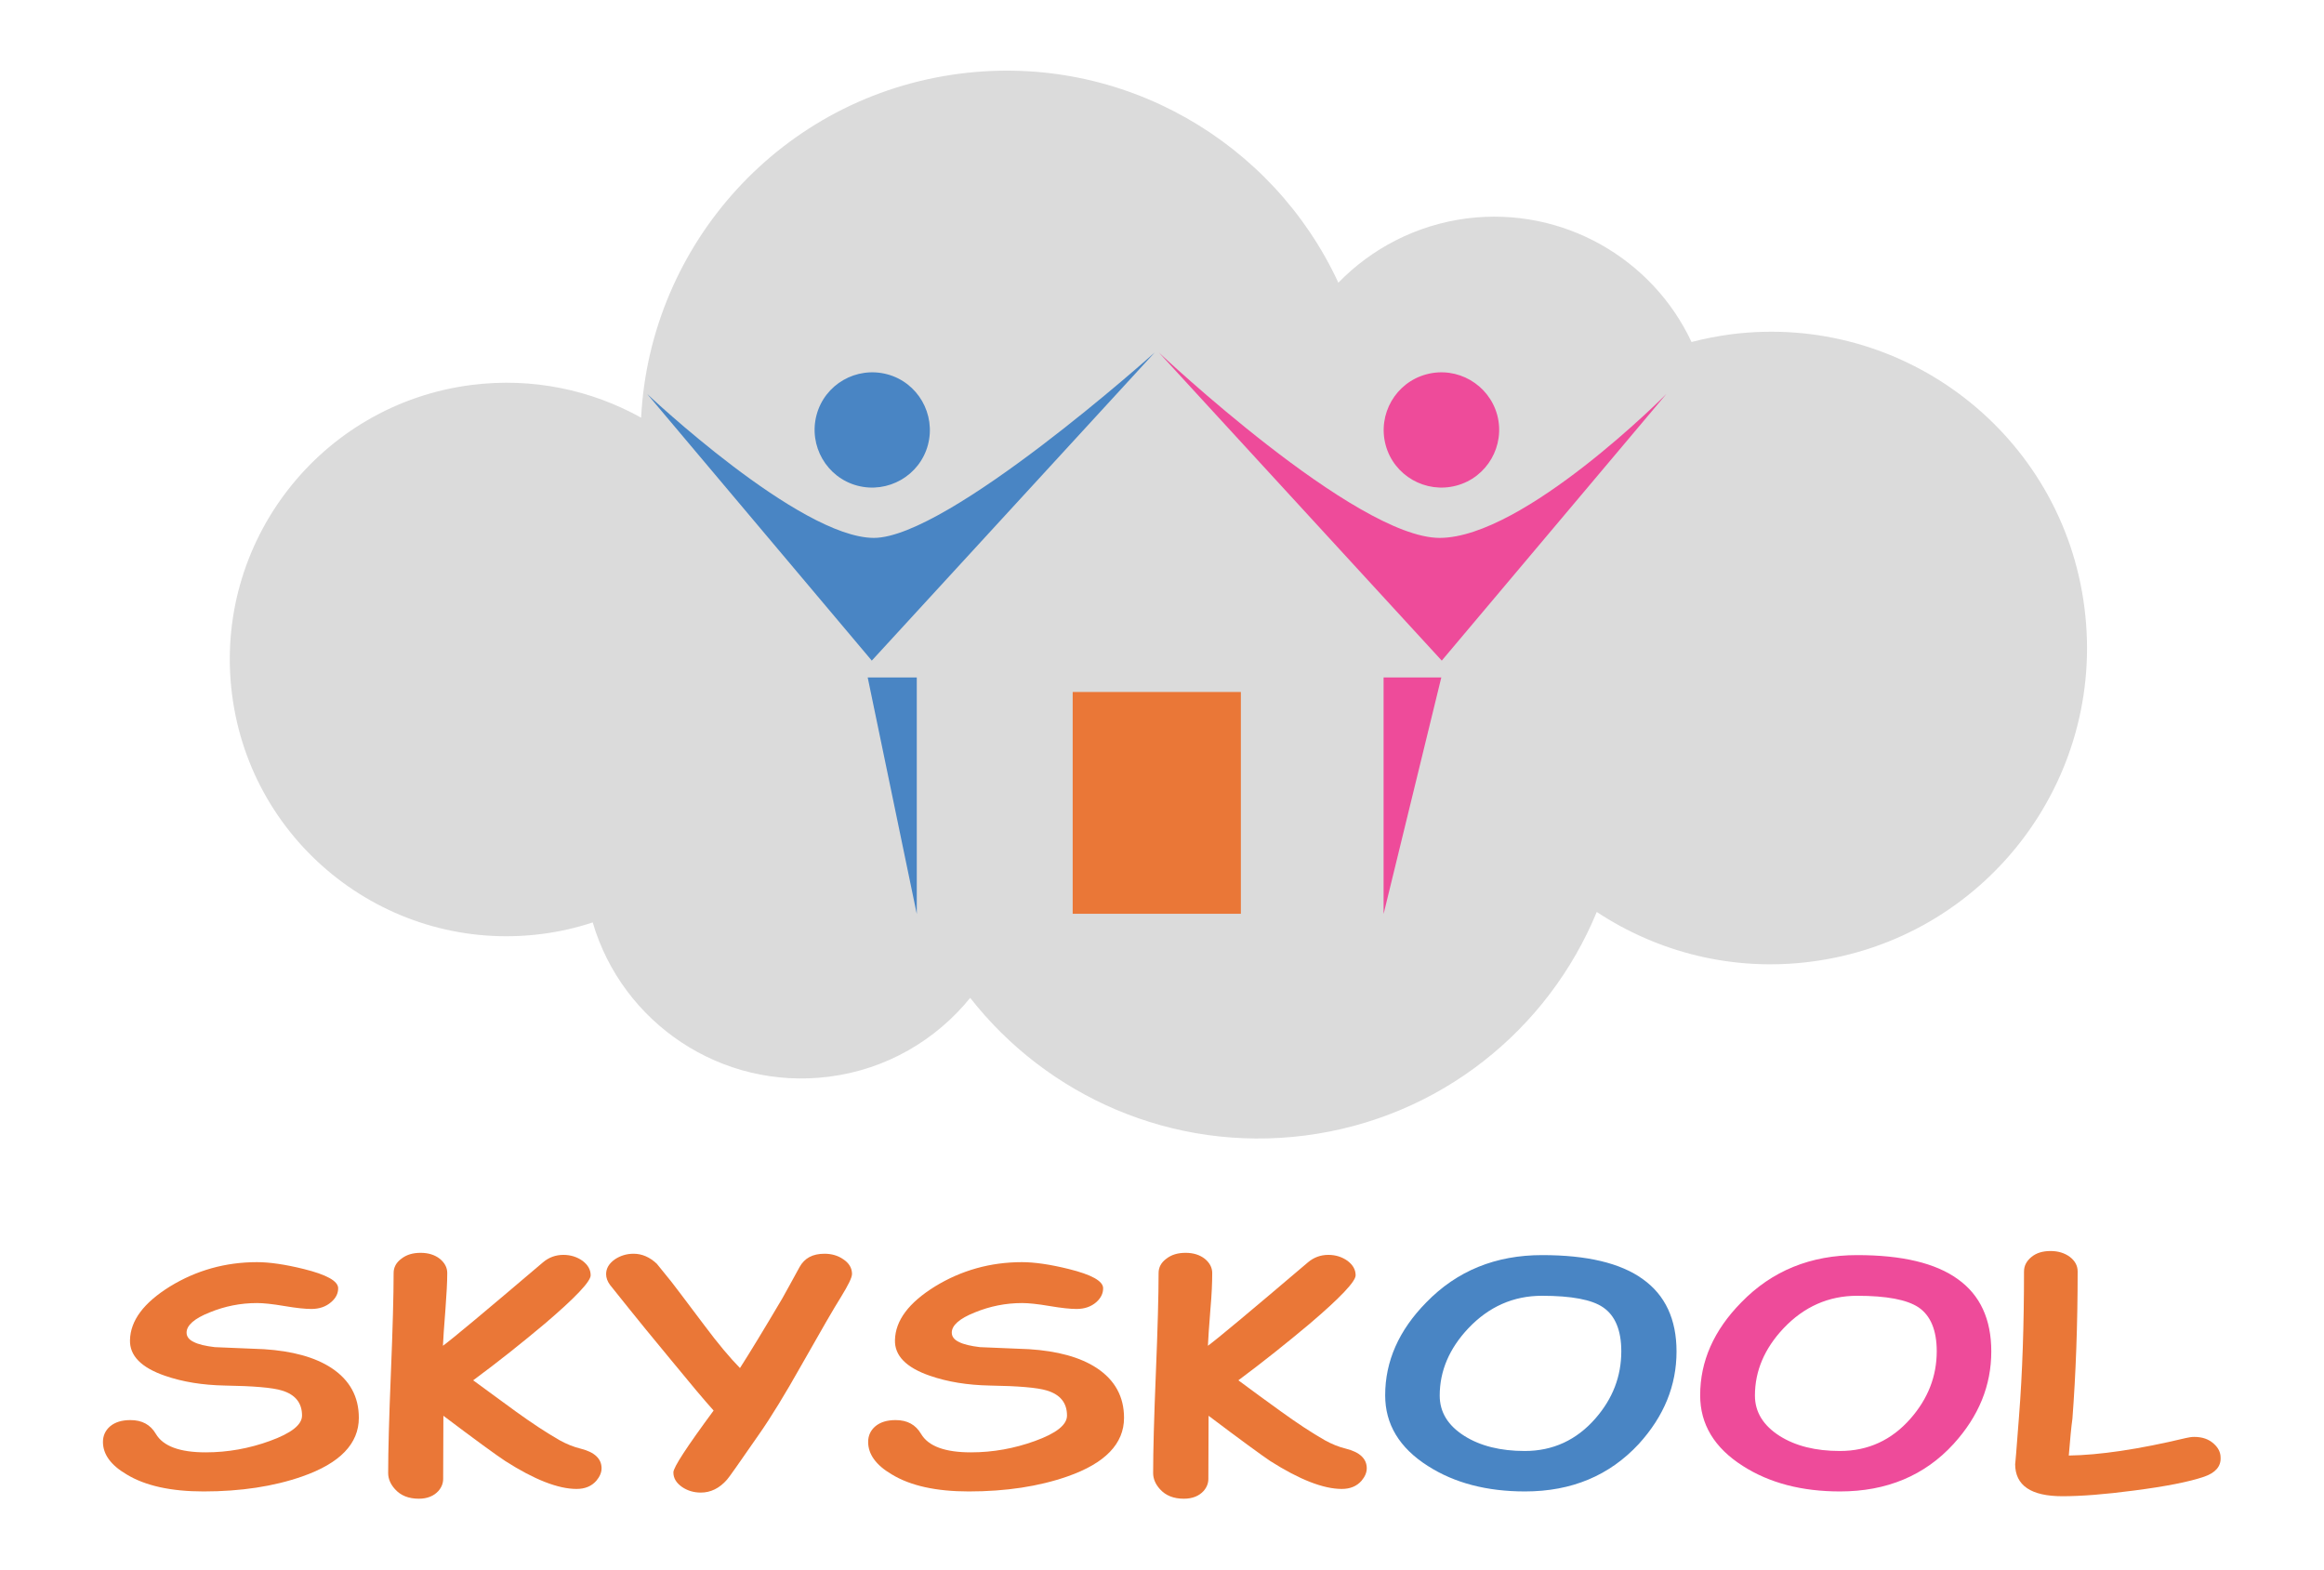 <?xml version="1.0" encoding="utf-8"?>
<!-- Generator: Adobe Illustrator 22.0.1, SVG Export Plug-In . SVG Version: 6.00 Build 0)  -->
<svg version="1.1" id="Layer_1" xmlns="http://www.w3.org/2000/svg" xmlns:xlink="http://www.w3.org/1999/xlink" x="0px" y="0px"
	 viewBox="0 0 1022.6 690.7" style="enable-background:new 0 0 1022.6 690.7;" xml:space="preserve">
<style type="text/css">
	.st0{fill:#FFFFFF;}
	.st1{fill:#DBDBDB;}
	.st2{fill:#EA7737;}
	.st3{fill:#4985C4;}
	.st4{fill:#EE4B9A;}
</style>
<rect class="st0" width="1022.6" height="690.7"/>
<g>
	<path class="st1" d="M761.7,147.1c-5.9,0.8-11.7,1.9-17.4,3.4c-17.1-36.6-56.5-59.7-98.8-54.4c-22.4,2.9-42,13.3-56.6,28.3
		c-28.7-62-95-101.1-166.4-92c-78.5,10-136.5,75-140.4,151.4c-21.9-12.2-47.8-17.8-74.6-14.4c-66.7,8.5-113.9,69.5-105.4,136.2
		c8.5,66.7,69.5,113.9,136.2,105.4c7.8-1,15.3-2.7,22.5-5.1c13,44.3,56.6,73.9,103.9,67.9c25.4-3.2,47.2-16.2,62.2-34.7
		c33.8,43.2,88.8,68,147.2,60.6c59.5-7.6,107.2-46.7,128.5-98.4c26.8,17.7,59.8,26.3,94.1,21.9c76.3-9.7,130.2-79.4,120.5-155.7
		C907.6,191.4,838,137.4,761.7,147.1"/>
	<path class="st2" d="M89.6,656.3c-14.4,0-25.7-2.5-33.9-7.5c-7-4.1-10.4-8.9-10.4-14.3c0-2.8,1.1-5.1,3.2-6.9
		c2.2-1.8,5.1-2.7,8.9-2.7c5.1,0,8.8,2,11.2,6.1c3.2,5.4,10.5,8.1,21.9,8.1c9.7,0,19.1-1.7,28.2-5c9.4-3.4,14.2-7.1,14.2-11.2
		c0-5.5-2.9-9.2-8.8-11c-4.2-1.3-12.6-2-25.2-2.2c-9.8-0.2-18.5-1.6-26.3-4.3c-10.5-3.6-15.6-8.9-15.4-15.7
		c0.2-8.6,6-16.4,17.6-23.6c11.6-7.1,24.4-10.7,38.3-10.7c5.5,0,12.4,1,20.5,3c10.1,2.5,15.2,5.3,15.2,8.5c0,2.3-1,4.3-3.1,6.1
		c-2.3,2-5.2,3-8.7,3c-2.7,0-6.6-0.4-11.9-1.3c-5.3-0.9-9.3-1.3-12-1.3c-7.3,0-14.2,1.4-20.8,4.1c-6.8,2.7-10.2,5.7-10.2,8.9
		c0,1.7,1,3.1,3.1,4.1c2.1,1.1,5.2,1.8,9.3,2.3c7.2,0.3,14.4,0.6,21.6,0.9c12.5,0.8,22.5,3.5,29.8,8.3c8,5.3,12,12.6,12,21.9
		c0,11.4-8.3,20-24.9,25.8C120.4,654.1,105.9,656.3,89.6,656.3"/>
	<path class="st2" d="M195.1,623l-0.1,27.8c0,1.9-0.7,3.7-2.1,5.3c-2,2.2-4.9,3.4-8.6,3.4c-4.5,0-8-1.4-10.5-4.2c-2-2.2-3-4.6-3-7.1
		c0-9.8,0.4-24.4,1.2-44c0.8-19.6,1.2-34.3,1.2-44c0-2.5,1.1-4.6,3.4-6.3c2.3-1.8,5.1-2.6,8.5-2.6c3.4,0,6.2,0.9,8.4,2.6
		c2.2,1.8,3.3,3.9,3.3,6.3c0,4-0.3,9.3-0.8,16c-0.6,7.8-1,13.2-1.1,16c4-2.9,18.6-15.1,44-36.7c2.6-2.2,5.6-3.3,9-3.3
		c3.2,0,6,0.9,8.4,2.6c2.4,1.8,3.6,3.9,3.6,6.4c0,2.7-6.7,9.8-20.2,21.3c-10,8.4-20.4,16.7-31.5,24.9c6.2,4.5,12.4,9.1,18.6,13.6
		c7.2,5.2,13.7,9.5,19.5,12.8c2.9,1.6,6,2.9,9.3,3.7c6,1.5,9.1,4.4,9.1,8.6c0,1.9-0.8,3.7-2.3,5.5c-2.1,2.4-5,3.6-8.7,3.6
		c-8.1,0-18.6-4.1-31.4-12.3C218.5,640.4,209.4,633.8,195.1,623"/>
	<path class="st2" d="M370,570.8c-2.9,4.6-8.7,14.6-17.4,30c-7.2,12.8-13.4,22.9-18.5,30.2c-8.8,12.7-13.5,19.4-14.2,20.1
		c-3.3,3.8-7.2,5.7-11.5,5.7c-3.1,0-5.8-0.8-8.2-2.4c-2.6-1.8-3.9-3.9-3.9-6.5c0-2.2,5.9-11.2,17.7-27.2
		c-4.4-4.9-10.6-12.3-18.7-22.2c-6.1-7.3-15.1-18.3-26.9-33.1c-1.1-1.5-1.7-3.1-1.7-4.7c0-2.6,1.3-4.7,3.8-6.5
		c2.4-1.6,5.1-2.5,8.3-2.5c3.7,0,7.1,1.5,10.2,4.4l6.4,7.9c0.4,0.5,5.3,6.9,14.6,19.3c5.9,7.9,11.1,14.1,15.6,18.7
		c4.3-6.7,10.5-16.9,18.6-30.6c1.7-3,4.2-7.6,7.6-13.8c2.2-4,5.8-5.9,11-5.9c3.1,0,5.9,0.8,8.2,2.4c2.6,1.7,3.9,3.9,3.9,6.5
		C374.9,562.2,373.2,565.6,370,570.8"/>
	<path class="st2" d="M426.3,656.3c-14.4,0-25.7-2.5-33.9-7.5c-7-4.1-10.4-8.9-10.4-14.3c0-2.8,1.1-5.1,3.2-6.9
		c2.2-1.8,5.1-2.7,8.9-2.7c5.1,0,8.8,2,11.2,6.1c3.2,5.4,10.5,8.1,21.9,8.1c9.7,0,19.1-1.7,28.2-5c9.4-3.4,14.1-7.1,14.1-11.2
		c0-5.5-2.9-9.2-8.8-11c-4.2-1.3-12.6-2-25.2-2.2c-9.8-0.2-18.5-1.6-26.3-4.3c-10.5-3.6-15.6-8.9-15.4-15.7
		c0.2-8.6,6-16.4,17.6-23.6c11.6-7.1,24.4-10.7,38.3-10.7c5.5,0,12.4,1,20.5,3c10.1,2.5,15.2,5.3,15.2,8.5c0,2.3-1,4.3-3,6.1
		c-2.3,2-5.2,3-8.7,3c-2.7,0-6.6-0.4-11.9-1.3c-5.3-0.9-9.3-1.3-12-1.3c-7.3,0-14.2,1.4-20.8,4.1c-6.8,2.7-10.2,5.7-10.2,8.9
		c0,1.7,1,3.1,3.1,4.1c2.1,1.1,5.2,1.8,9.3,2.3c7.2,0.3,14.4,0.6,21.6,0.9c12.5,0.8,22.5,3.5,29.8,8.3c8,5.3,12,12.6,12,21.9
		c0,11.4-8.3,20-24.9,25.8C457.1,654.1,442.6,656.3,426.3,656.3"/>
	<path class="st2" d="M531.8,623l-0.1,27.8c0,1.9-0.7,3.7-2.1,5.3c-2,2.2-4.9,3.4-8.7,3.4c-4.5,0-8-1.4-10.5-4.2c-2-2.2-3-4.6-3-7.1
		c0-9.8,0.4-24.4,1.2-44c0.8-19.6,1.2-34.3,1.2-44c0-2.5,1.1-4.6,3.4-6.3c2.3-1.8,5.1-2.6,8.5-2.6c3.4,0,6.2,0.9,8.4,2.6
		c2.2,1.8,3.3,3.9,3.3,6.3c0,4-0.2,9.3-0.8,16c-0.6,7.8-1,13.2-1.1,16c4-2.9,18.6-15.1,44-36.7c2.6-2.2,5.6-3.3,9-3.3
		c3.2,0,6,0.9,8.4,2.6c2.4,1.8,3.6,3.9,3.6,6.4c0,2.7-6.7,9.8-20.2,21.3c-10,8.4-20.4,16.7-31.4,24.9c6.1,4.5,12.3,9.1,18.6,13.6
		c7.2,5.2,13.7,9.5,19.5,12.8c2.9,1.6,6,2.9,9.3,3.7c6,1.5,9.1,4.4,9.1,8.6c0,1.9-0.8,3.7-2.3,5.5c-2.1,2.4-5,3.6-8.7,3.6
		c-8.1,0-18.6-4.1-31.5-12.3C555.2,640.4,546.1,633.8,531.8,623"/>
	<path class="st3" d="M671,656.3c-16.7,0-31-3.7-42.7-11.2c-12.6-8-18.8-18.4-18.8-31.1c0-15,6-28.6,18.1-40.9
		c13.5-13.9,30.5-20.8,51-20.8c19.7,0,34.5,3.5,44.3,10.6c9.8,7,14.8,17.6,14.8,31.8c0,15-5.5,28.5-16.6,40.7
		C708.2,649.3,691.6,656.3,671,656.3 M678.5,570.2c-12.6,0-23.4,4.8-32.4,14.3c-8.4,8.9-12.6,18.8-12.6,29.6
		c0,7.3,3.6,13.2,10.9,17.8c7,4.4,15.9,6.6,26.5,6.6c12.4,0,22.8-4.8,31.1-14.3c7.6-8.7,11.4-18.5,11.4-29.6c0-9.2-2.7-15.7-8-19.3
		C700.5,571.9,691.5,570.2,678.5,570.2z"/>
	<path class="st4" d="M809.6,656.3c-16.7,0-31-3.7-42.7-11.2c-12.6-8-18.8-18.4-18.8-31.1c0-15,6-28.6,18.1-40.9
		c13.5-13.9,30.5-20.8,51-20.8c19.7,0,34.5,3.5,44.3,10.6c9.8,7,14.7,17.6,14.7,31.8c0,15-5.5,28.5-16.6,40.7
		C846.9,649.3,830.2,656.3,809.6,656.3 M817.2,570.2c-12.6,0-23.4,4.8-32.4,14.3c-8.4,8.9-12.6,18.8-12.6,29.6
		c0,7.3,3.7,13.2,10.9,17.8c7,4.4,15.8,6.6,26.5,6.6c12.4,0,22.8-4.8,31.1-14.3c7.6-8.7,11.5-18.5,11.5-29.6c0-9.2-2.7-15.7-8-19.3
		C839.1,571.9,830.1,570.2,817.2,570.2z"/>
	<path class="st2" d="M969.9,649.8c-6.7,2.3-17,4.3-30.9,6.1c-12.8,1.7-23.3,2.5-31.5,2.5c-13.8,0-20.8-4.7-20.8-14.2
		c0,0.7,0.6-6.2,1.7-20.9c1.5-19.1,2.2-40.4,2.2-63.8c0-2.5,1.1-4.6,3.3-6.4c2.2-1.8,5-2.6,8.4-2.6c3.4,0,6.2,0.9,8.5,2.6
		c2.3,1.8,3.4,3.9,3.4,6.4c0,23.5-0.8,45.1-2.3,64.8c-0.5,3.5-1,8.9-1.6,16.2c13.4-0.2,30.6-2.7,51.5-7.7c1.3-0.3,2.5-0.5,3.7-0.5
		c3.6,0,6.4,1,8.6,3c2,1.8,3,3.8,3,6.1C977.3,645.3,974.8,648.1,969.9,649.8"/>
	<path class="st4" d="M733.2,173.4l-98.8,117.3L509.9,155.1c0,0,86.5,81.6,123.6,81.6C670.6,236.6,733.2,173.4,733.2,173.4"/>
	<path class="st4" d="M658.8,182.6c3.6,13.5-4.4,27.5-18,31.1c-13.5,3.6-27.5-4.4-31.1-17.9c-3.6-13.5,4.4-27.5,18-31.1
		C641.2,161.1,655.1,169.1,658.8,182.6"/>
	<path class="st3" d="M284.8,173.4l98.8,117.3l124.5-135.6c0,0-90.9,81.6-123.6,81.6C351.7,236.6,284.8,173.4,284.8,173.4"/>
	<path class="st3" d="M359.3,182.6c-3.6,13.5,4.4,27.5,17.9,31.1c13.5,3.6,27.5-4.4,31.1-17.9c3.6-13.5-4.4-27.5-17.9-31.1
		C376.8,161.1,362.9,169.1,359.3,182.6"/>
	<rect x="472" y="304.5" class="st2" width="74" height="97.6"/>
	<polygon class="st4" points="634.2,298.1 608.8,298.1 608.8,402.2 	"/>
	<polygon class="st3" points="381.8,298.1 403.4,298.1 403.4,402.2 	"/>
</g>
</svg>
